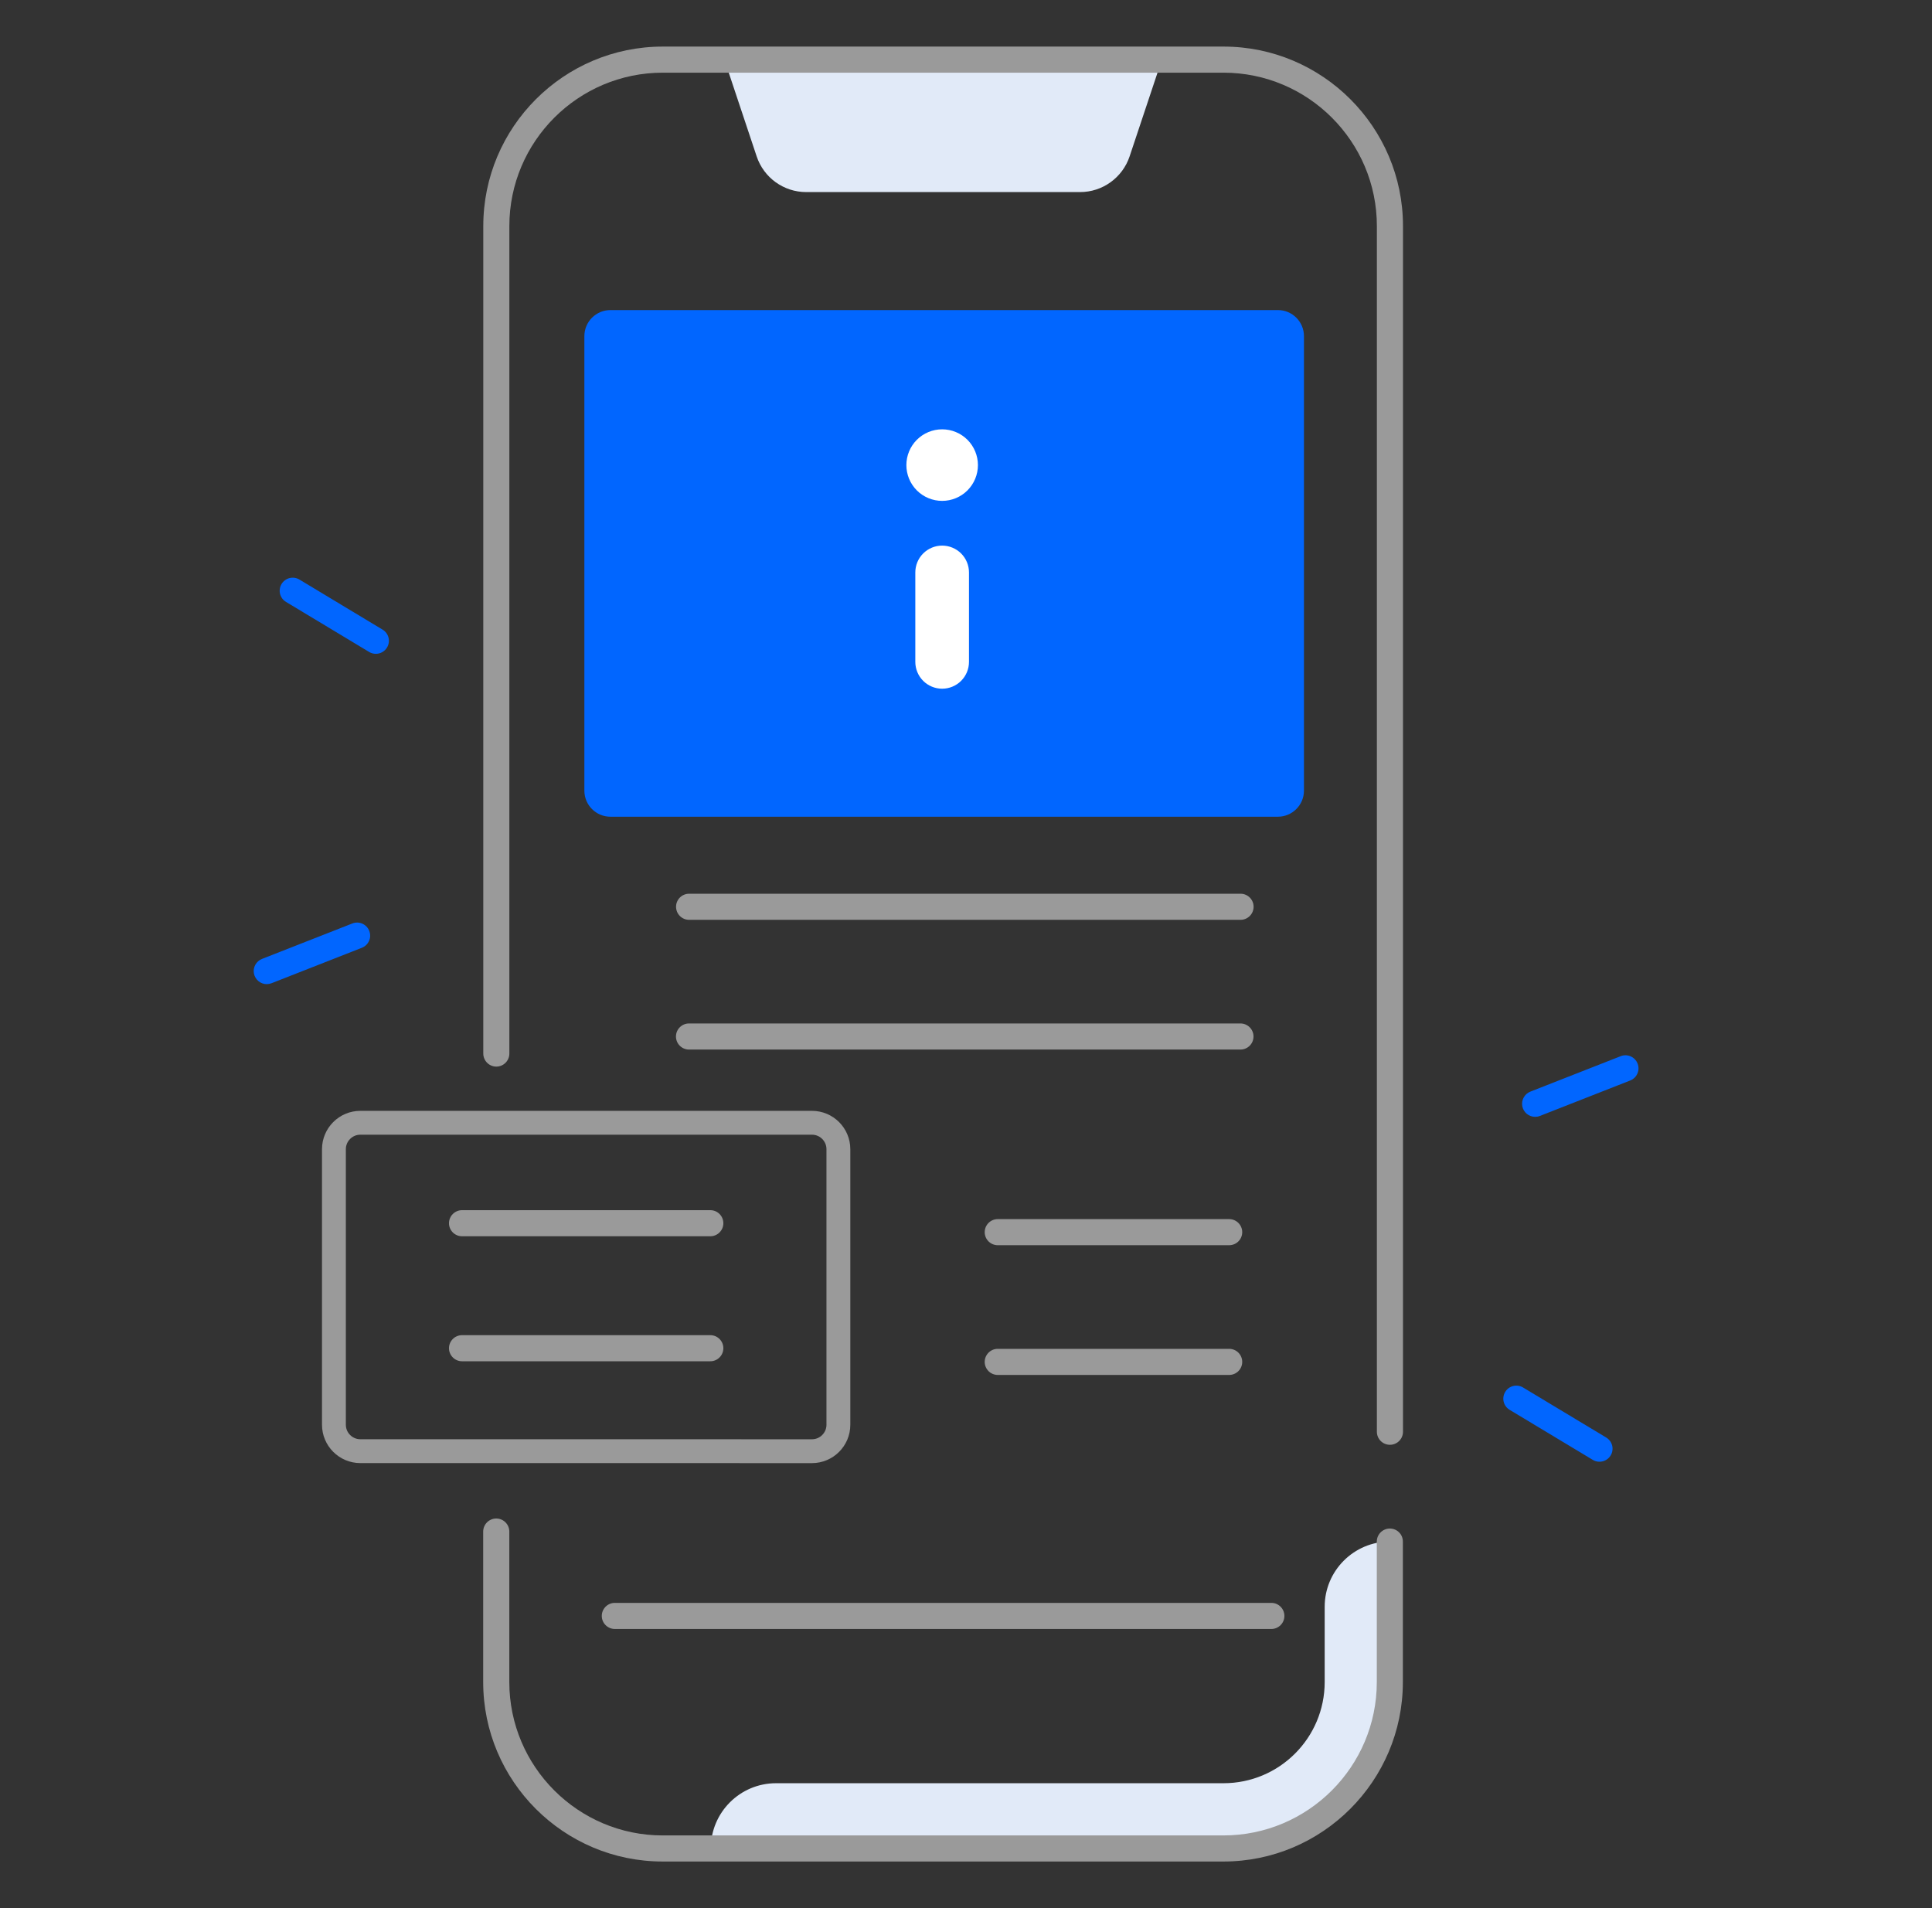 <svg width="81" height="80" viewBox="0 0 81 80" fill="none" xmlns="http://www.w3.org/2000/svg">
<rect x="0" y="0" width="81" height="80" fill="#333333" stroke="none"/>
<path d="M45.282 8.053H33.799C32.859 8.053 32.023 7.452 31.724 6.558L30.371 2.5H48.712L47.359 6.558C47.213 6.993 46.934 7.372 46.561 7.64C46.189 7.909 45.741 8.053 45.282 8.053ZM55.538 67.366V70.52C55.538 72.864 53.638 74.764 51.294 74.764H32.535C31.026 74.764 29.801 75.989 29.801 77.498H51.294C55.149 77.498 58.273 74.373 58.273 70.52V64.631C56.763 64.631 55.538 65.856 55.538 67.366Z" fill="#E1EAF8"/>
<path d="M53.575 34.242H25.594C24.989 34.242 24.5 33.753 24.5 33.148V14.094C24.5 13.489 24.989 13 25.594 13H53.575C54.18 13 54.669 13.489 54.669 14.094V33.148C54.669 33.752 54.178 34.242 53.575 34.242Z" fill="#0166FF"/>
<path d="M40.561 20.561C40.842 20.279 41 19.898 41 19.5C41 19.102 40.842 18.721 40.561 18.439C40.279 18.158 39.898 18 39.5 18C39.102 18 38.721 18.158 38.439 18.439C38.158 18.721 38 19.102 38 19.5C38 19.898 38.158 20.279 38.439 20.561C38.721 20.842 39.102 21 39.5 21C39.898 21 40.279 20.842 40.561 20.561Z" fill="white"/>
<path d="M40.295 23.204C40.084 22.994 39.798 22.875 39.5 22.875C39.202 22.875 38.916 22.994 38.705 23.204C38.493 23.416 38.375 23.702 38.375 24V27.75C38.375 28.048 38.493 28.334 38.705 28.546C38.916 28.756 39.202 28.875 39.5 28.875C39.798 28.875 40.084 28.756 40.295 28.546C40.507 28.334 40.625 28.048 40.625 27.75V24C40.625 23.702 40.507 23.416 40.295 23.204Z" fill="white"/>
<path d="M15.757 27.412C15.661 27.412 15.564 27.387 15.476 27.334L11.99 25.235C11.929 25.198 11.875 25.15 11.832 25.092C11.79 25.034 11.759 24.969 11.741 24.899C11.724 24.829 11.721 24.757 11.732 24.686C11.742 24.615 11.767 24.547 11.804 24.485C11.841 24.424 11.89 24.37 11.948 24.328C12.005 24.285 12.071 24.254 12.141 24.237C12.21 24.22 12.283 24.216 12.354 24.227C12.425 24.238 12.493 24.262 12.554 24.299L16.04 26.398C16.102 26.435 16.155 26.484 16.198 26.541C16.241 26.599 16.272 26.665 16.289 26.734C16.306 26.804 16.309 26.876 16.299 26.947C16.288 27.018 16.263 27.087 16.226 27.148C16.177 27.229 16.109 27.296 16.026 27.342C15.944 27.388 15.852 27.412 15.757 27.412ZM11.184 41.261C11.056 41.261 10.933 41.216 10.835 41.135C10.737 41.053 10.67 40.94 10.646 40.815C10.623 40.69 10.643 40.56 10.705 40.449C10.767 40.337 10.865 40.251 10.984 40.204L14.771 38.718C15.053 38.607 15.37 38.746 15.481 39.028C15.592 39.309 15.453 39.626 15.171 39.737L11.384 41.223C11.318 41.248 11.249 41.261 11.184 41.261ZM67.059 61.285C66.962 61.285 66.865 61.261 66.778 61.207L63.292 59.109C63.23 59.072 63.176 59.023 63.134 58.965C63.091 58.908 63.06 58.842 63.043 58.773C63.026 58.703 63.022 58.63 63.033 58.559C63.044 58.489 63.069 58.42 63.106 58.359C63.143 58.297 63.191 58.244 63.249 58.201C63.307 58.158 63.373 58.127 63.442 58.11C63.512 58.093 63.584 58.09 63.655 58.1C63.726 58.111 63.794 58.136 63.856 58.173L67.342 60.271C67.403 60.308 67.457 60.357 67.5 60.415C67.542 60.472 67.573 60.538 67.591 60.608C67.608 60.678 67.611 60.75 67.6 60.821C67.59 60.892 67.565 60.96 67.528 61.021C67.479 61.102 67.41 61.169 67.328 61.215C67.246 61.261 67.153 61.285 67.059 61.285ZM64.361 46.825C64.233 46.825 64.11 46.78 64.011 46.699C63.913 46.617 63.847 46.505 63.823 46.379C63.799 46.254 63.82 46.124 63.882 46.013C63.943 45.901 64.042 45.815 64.16 45.768L67.948 44.282C68.229 44.171 68.546 44.31 68.657 44.592C68.768 44.873 68.629 45.19 68.348 45.301L64.561 46.787C64.495 46.814 64.428 46.825 64.361 46.825Z" fill="#0166FF"/>
<path d="M25.23 67.75C25.23 68.052 25.476 68.297 25.777 68.297H53.302C53.604 68.297 53.849 68.052 53.849 67.75C53.849 67.448 53.604 67.203 53.302 67.203H25.777C25.476 67.203 25.23 67.448 25.23 67.75Z" fill="#9A9A9A"/>
<path d="M57.723 64.633C57.723 64.331 57.969 64.086 58.27 64.086C58.573 64.086 58.817 64.33 58.816 64.633V70.522C58.816 74.67 55.441 78.047 51.291 78.047H27.783C23.634 78.047 20.258 74.672 20.258 70.522L20.258 67.999L20.258 64.214C20.258 63.911 20.503 63.666 20.805 63.666C21.108 63.666 21.353 63.911 21.353 64.214V70.522C21.353 74.067 24.238 76.953 27.784 76.953H51.292C54.837 76.953 57.723 74.069 57.723 70.522V64.633Z" fill="#9A9A9A"/>
<path d="M28.891 38.565H52.011C52.312 38.565 52.558 38.319 52.558 38.018C52.558 37.716 52.312 37.471 52.011 37.471H28.891C28.589 37.471 28.344 37.716 28.344 38.018C28.344 38.319 28.589 38.565 28.891 38.565Z" fill="#9A9A9A"/>
<path d="M28.887 44.004H52.007C52.309 44.004 52.554 43.759 52.554 43.457C52.554 43.156 52.309 42.91 52.007 42.91H28.887C28.585 42.91 28.34 43.156 28.34 43.457C28.34 43.759 28.585 44.004 28.887 44.004ZM51.534 51.113H41.831C41.529 51.113 41.284 51.359 41.284 51.66C41.284 51.962 41.529 52.207 41.831 52.207H51.534C51.835 52.207 52.081 51.962 52.081 51.66C52.081 51.359 51.835 51.113 51.534 51.113ZM51.534 56.552H41.831C41.529 56.552 41.284 56.798 41.284 57.099C41.284 57.401 41.529 57.646 41.831 57.646H51.534C51.835 57.646 52.081 57.401 52.081 57.099C52.081 56.798 51.835 56.552 51.534 56.552Z" fill="#9A9A9A"/>
<path d="M58.821 9.478V60.027C58.821 60.33 58.576 60.575 58.273 60.575C57.971 60.575 57.726 60.33 57.726 60.027V9.478C57.726 5.933 54.841 3.047 51.294 3.047H27.787C24.241 3.047 21.355 5.931 21.355 9.478V44.172C21.355 44.473 21.11 44.719 20.809 44.719C20.507 44.719 20.262 44.473 20.262 44.172V9.478C20.262 5.33 23.637 1.953 27.787 1.953H51.296C55.444 1.953 58.821 5.328 58.821 9.478Z" fill="#9A9A9A"/>
<path d="M15.106 47.074H34.044C34.653 47.074 35.15 47.57 35.15 48.182V59.736C35.15 60.346 34.654 60.843 34.044 60.843H31.682L27.197 60.842H15.106C14.497 60.842 14 60.345 14 59.735V48.181C14 47.571 14.497 47.074 15.106 47.074Z" stroke="#9A9A9A"/>
<path d="M29.78 50.738H19.371C19.07 50.738 18.824 50.984 18.824 51.285C18.824 51.587 19.07 51.832 19.371 51.832H29.78C30.082 51.832 30.327 51.587 30.327 51.285C30.327 50.984 30.082 50.738 29.78 50.738ZM29.78 55.979H19.371C19.07 55.979 18.824 56.224 18.824 56.526C18.824 56.827 19.07 57.073 19.371 57.073H29.78C30.082 57.073 30.327 56.827 30.327 56.526C30.327 56.224 30.082 55.979 29.78 55.979Z" fill="#9A9A9A"/>
</svg>
